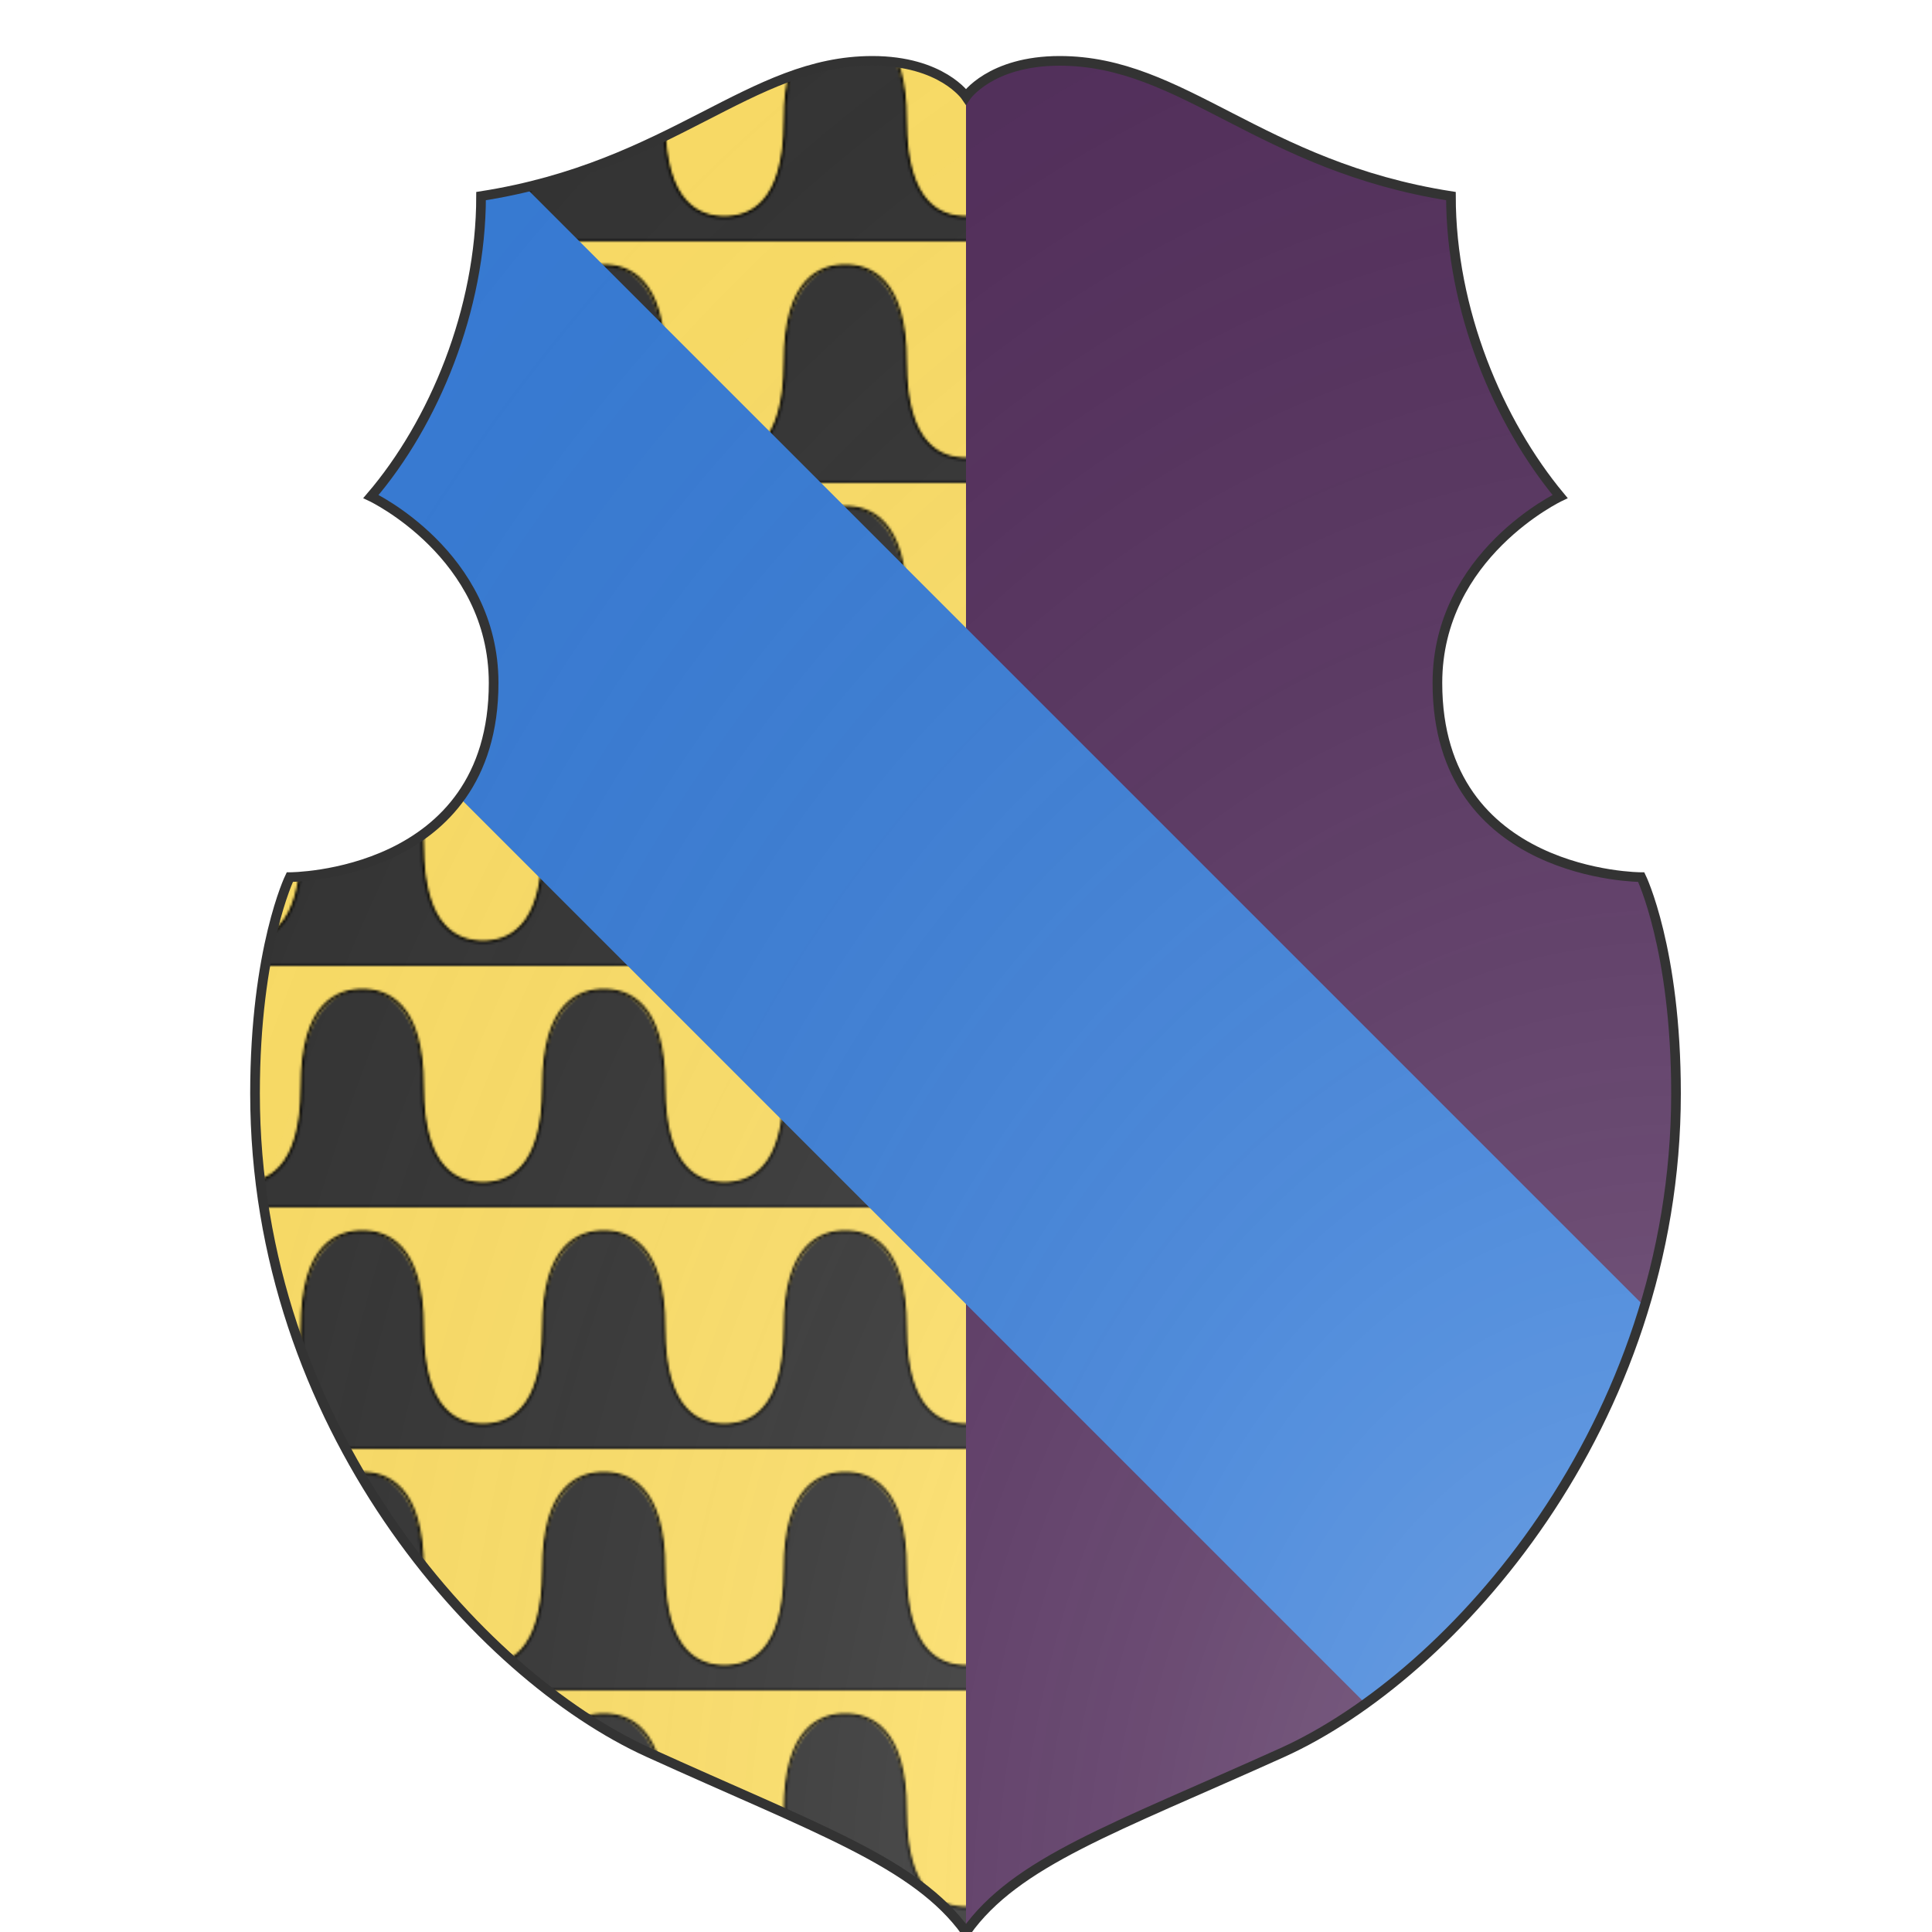 <svg id="coa415913805" width="500" height="500" viewBox="0 0 200 200" xmlns="http://www.w3.org/2000/svg"><defs><clipPath id="polish_coa415913805"><path d="m 90.3,6.3 c -12.7,0 -20.7,10.9 -40.5,14 0,11.8 -4.9,23.5 -11.4,31.1 0,0 12.7,6 12.7,19.3 C 51.1,90.8 30,90.8 30,90.8 c 0,0 -3.6,7.4 -3.6,22.4 0,34.3 23.1,60.2 40.7,68.2 17.6,8 27.7,11.4 32.9,18.6 5.2,-7.3 15.3,-10.7 32.8,-18.6 17.6,-8 40.7,-33.9 40.7,-68.2 0,-15 -3.6,-22.4 -3.6,-22.4 0,0 -21.1,0 -21.1,-20.1 0,-13.3 12.7,-19.3 12.7,-19.3 C 155.1,43.7 150.2,32.1 150.2,20.3 130.4,17.2 122.5,6.3 109.7,6.3 102.5,6.3 100,10 100,10 c 0,0 -2.5,-3.7 -9.7,-3.7 z"/></clipPath><clipPath id="divisionClip_coa415913805"><rect x="100" y="0" width="100" height="200"/></clipPath><pattern id="vairAncien-or-sable" width="0.125" height="0.125" viewBox="0 0 100 100"><rect width="100" height="100" fill="#ffe066"/><path fill="#333333" stroke="none" d="m 0,90 c 10,0 25,-5 25,-40 0,-25 10,-40 25,-40 15,0 25,15 25,40 0,35 15,40 25,40 v 10 H 0 Z"/><path fill="none" stroke="#000" d="M 0,90 c 10,0 25,-5 25,-40 0,-35 15,-40 25,-40 10,0 25,5 25,40 0,35 15,40 25,40 M0,100 h100"/></pattern><radialGradient id="backlight" cx="100%" cy="100%" r="150%"><stop stop-color="#fff" stop-opacity=".3" offset="0"/><stop stop-color="#fff" stop-opacity=".15" offset=".25"/><stop stop-color="#000" stop-opacity="0" offset="1"/></radialGradient></defs><g clip-path="url(#polish_coa415913805)"><rect x="0" y="0" width="200" height="200" fill="url(#vairAncien-or-sable)"/><g clip-path="url(#divisionClip_coa415913805)"><rect x="0" y="0" width="200" height="200" fill="#522d5b"/></g><g fill="#377cd7" stroke="none"><polygon points="35,0 200,165 200,200 165,200 0,35 0,0"/></g></g><path d="m 90.3,6.3 c -12.7,0 -20.7,10.9 -40.5,14 0,11.8 -4.9,23.5 -11.4,31.1 0,0 12.7,6 12.7,19.3 C 51.1,90.8 30,90.8 30,90.8 c 0,0 -3.6,7.4 -3.6,22.4 0,34.3 23.1,60.2 40.7,68.2 17.6,8 27.7,11.4 32.9,18.6 5.2,-7.3 15.3,-10.7 32.8,-18.6 17.6,-8 40.7,-33.9 40.7,-68.2 0,-15 -3.6,-22.4 -3.6,-22.4 0,0 -21.1,0 -21.1,-20.1 0,-13.3 12.7,-19.3 12.7,-19.3 C 155.1,43.7 150.2,32.1 150.2,20.3 130.4,17.2 122.5,6.3 109.7,6.3 102.5,6.3 100,10 100,10 c 0,0 -2.5,-3.7 -9.7,-3.7 z" fill="url(#backlight)" stroke="#333"/></svg>